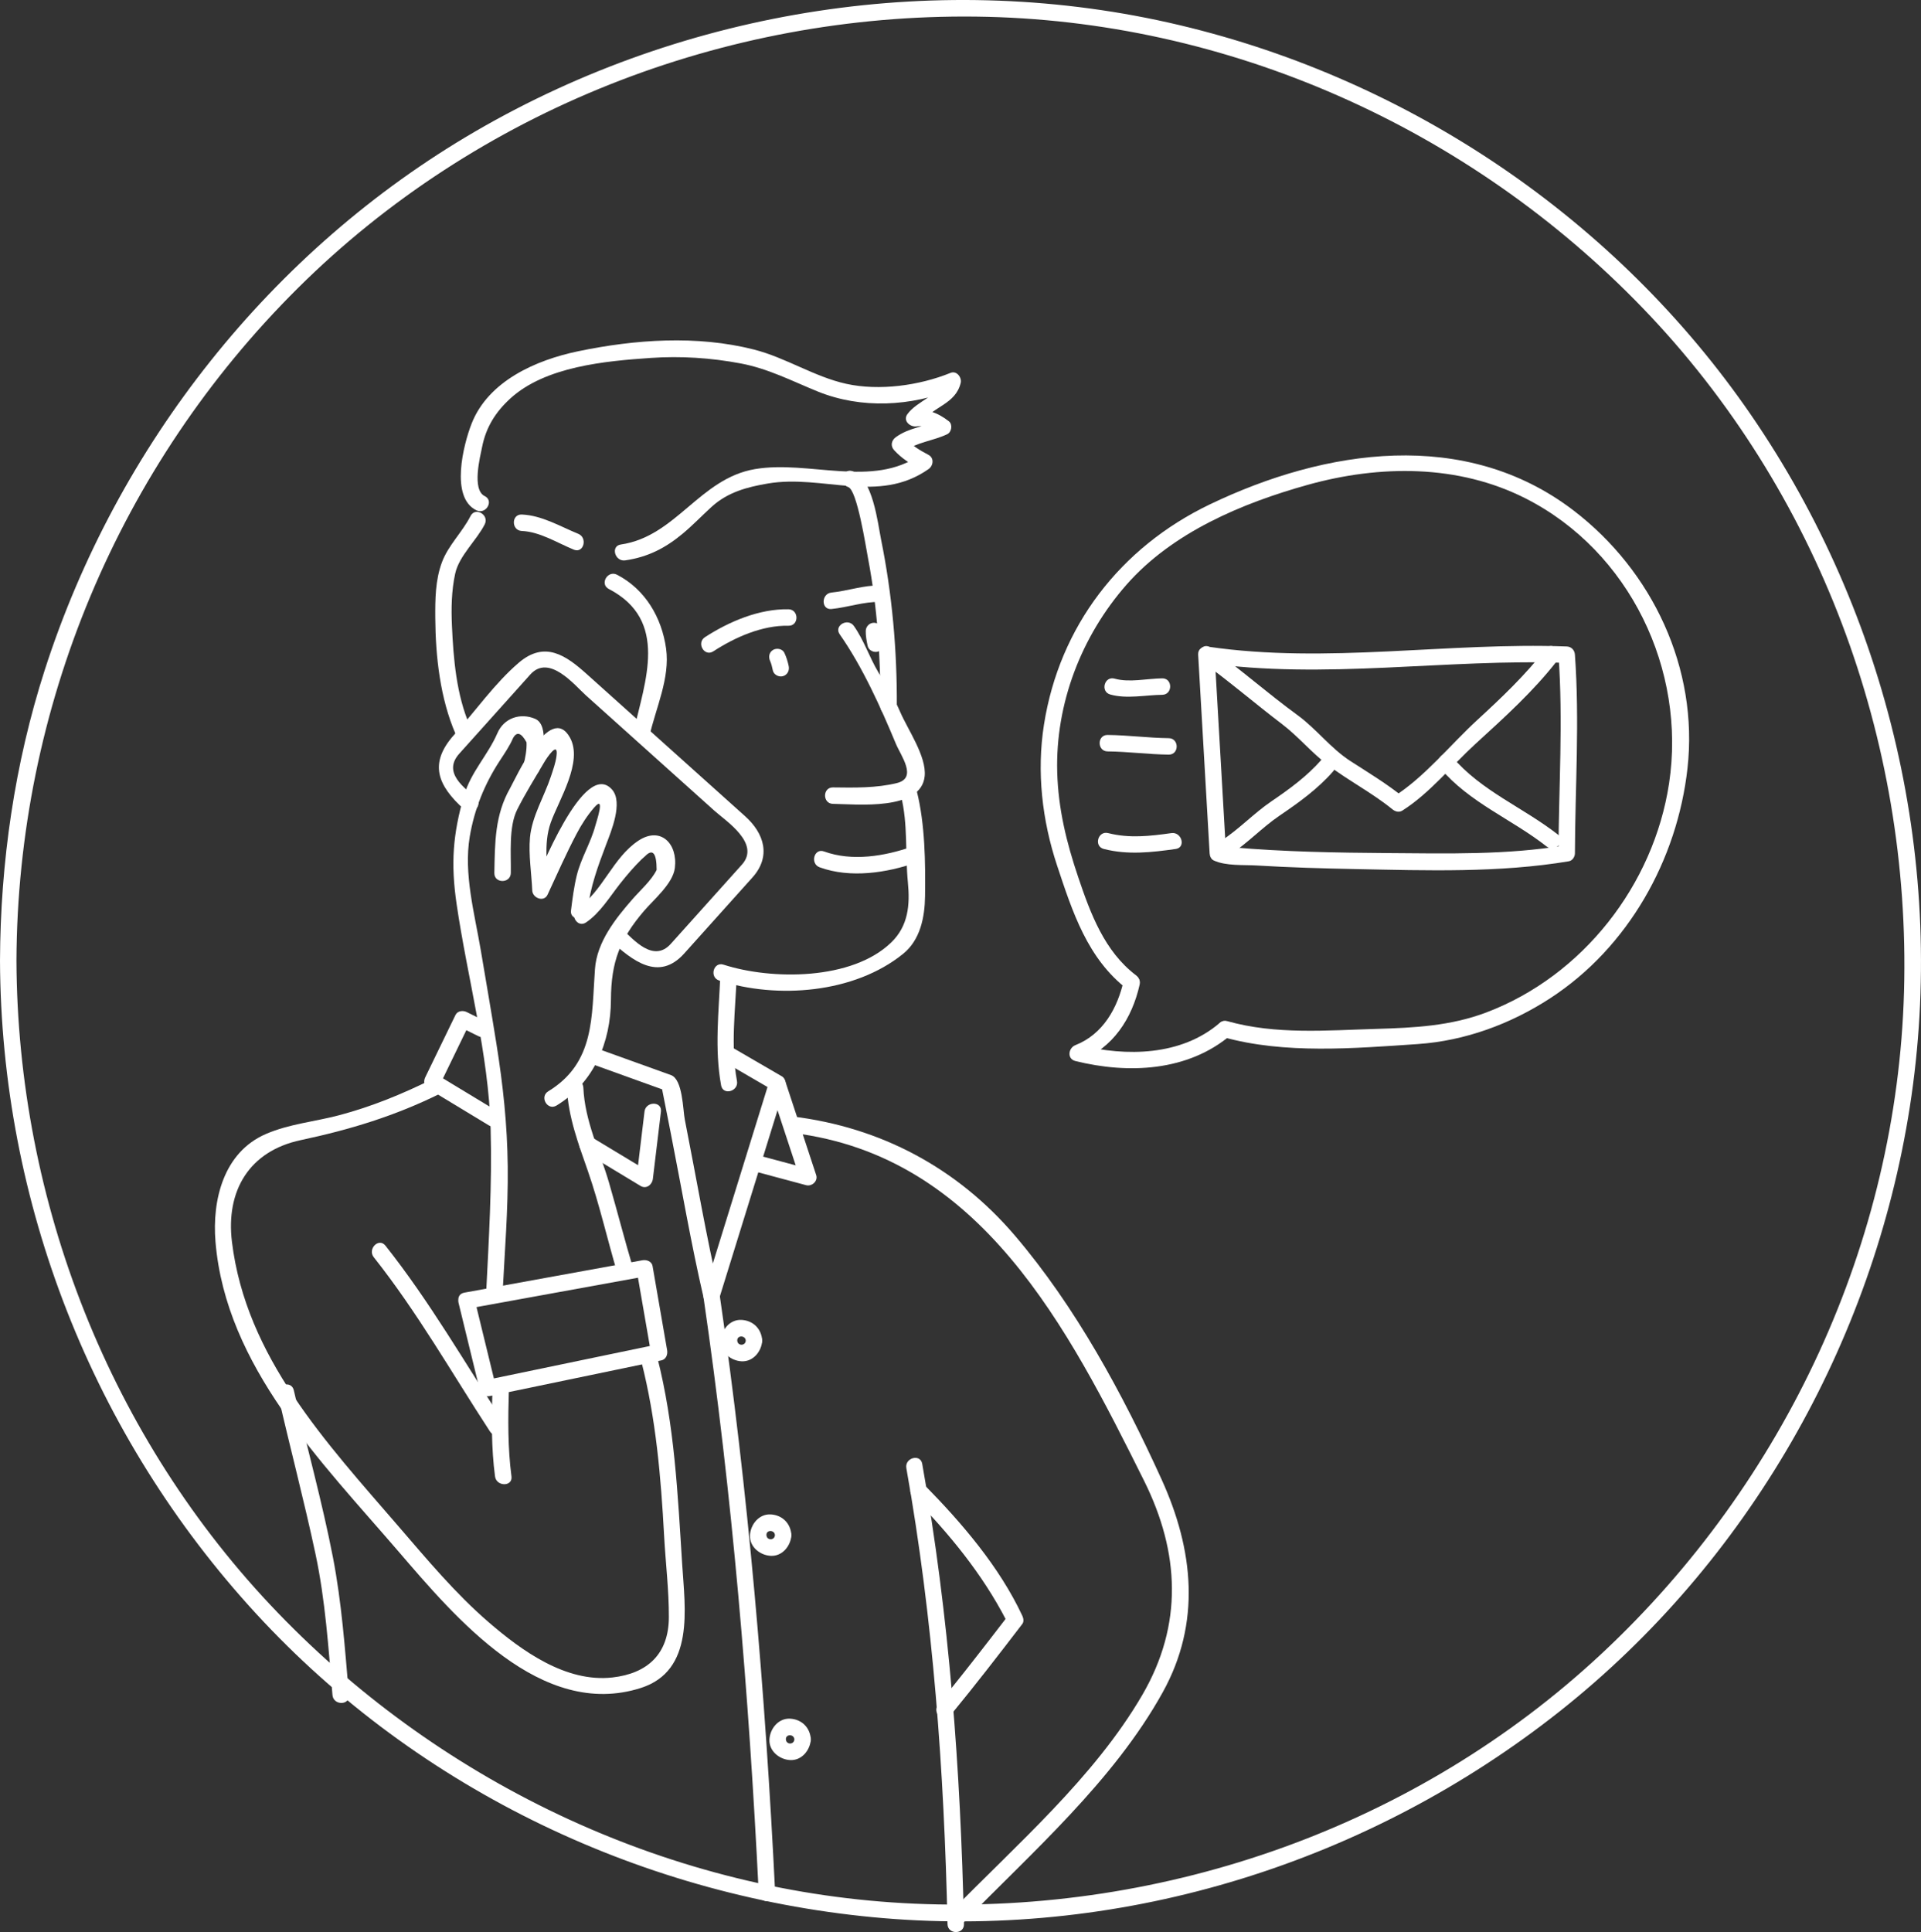 <?xml version="1.0" encoding="utf-8"?>
<!-- Generator: Adobe Illustrator 16.0.0, SVG Export Plug-In . SVG Version: 6.00 Build 0)  -->
<!DOCTYPE svg PUBLIC "-//W3C//DTD SVG 1.1//EN" "http://www.w3.org/Graphics/SVG/1.1/DTD/svg11.dtd">
<svg version="1.1" xmlns="http://www.w3.org/2000/svg" xmlns:xlink="http://www.w3.org/1999/xlink" x="0px" y="0px"
	 width="350.369px" height="352.344px" viewBox="0 0 350.369 352.344" enable-background="new 0 0 350.369 352.344"
	 xml:space="preserve">
<rect x="0" y="0" width="350.369" height="352.344" fill="#333333" stroke="none"/>
<g id="Graphs">
</g>
<g id="Characters">
	<g>
		<g>
			<g>
				<g>
					<path fill="#FFFFFF" d="M0,175.185c0.175,44.167,16.856,86.676,46.774,119.165c29.604,32.145,71,51.832,114.438,55.463
						c44.2,3.693,88.534-10.25,123.219-37.691c34.283-27.123,57.184-67.15,63.901-110.257c6.853-43.98-3.796-89.535-28.949-126.167
						c-24.478-35.649-62.167-61.119-104.169-71.097C171.8-5.713,125.266,1.563,86.764,23.921
						C49.469,45.579,21.342,81.217,8.163,122.18C2.664,139.272,0.071,157.252,0,175.185c-0.008,1.935,2.992,1.934,3,0
						c0.183-46.073,18.658-90.214,51.358-122.671c32.664-32.42,77.754-50.034,123.639-49.487
						c45.856,0.546,89.954,20.281,121.676,53.212c31.978,33.196,48.877,78.633,47.6,124.567
						c-1.273,45.771-21.704,89.491-55.049,120.665c-33.718,31.521-79.491,47.705-125.458,45.695
						c-43.882-1.92-85.697-21.496-116.077-53.035C20.063,262.338,3.175,219.209,3,175.185C2.992,173.251-0.008,173.25,0,175.185z"/>
				</g>
			</g>
			<g>
				<g>
					<g>
						<g>
							<path fill="#FFFFFF" d="M111.036,107.406c11.027,5.73,6.591,16.838,4.511,26.084c-0.424,1.884,2.468,2.685,2.893,0.798
								c1.159-5.15,3.801-10.627,3.048-16.012c-0.791-5.655-3.792-10.787-8.938-13.461
								C110.836,103.925,109.319,106.514,111.036,107.406L111.036,107.406z"/>
						</g>
					</g>
					<g>
						<g>
							<path fill="#FFFFFF" d="M95.172,96.832c3.31,0.14,6.485,2.182,9.49,3.408c1.792,0.731,2.564-2.172,0.798-2.893
								c-3.319-1.355-6.623-3.361-10.288-3.516C93.237,93.75,93.245,96.75,95.172,96.832L95.172,96.832z"/>
						</g>
					</g>
					<g>
						<g>
							<path fill="#FFFFFF" d="M114.032,102.192c4.16-0.604,7.355-2.251,10.557-4.933c1.813-1.519,3.461-3.249,5.21-4.84
								c2.926-2.66,6.449-3.599,10.243-4.243c10.053-1.705,20.147,3.807,29.314-2.628c0.874-0.613,1.063-2.019,0-2.591
								c-1.628-0.875-2.868-1.578-4.163-2.991c-0.101,0.785-0.202,1.57-0.304,2.356c2.335-1.699,5.285-1.907,7.872-3.138
								c0.811-0.386,1.035-1.783,0.304-2.356c-2.019-1.581-4.126-2.364-6.686-1.968c0.565,0.734,1.129,1.469,1.694,2.204
								c2.094-2.976,6.194-3.304,7.145-7.221c0.243-0.999-0.724-2.302-1.845-1.845c-5.733,2.333-13.028,3.315-19.022,1.999
								c-5.801-1.274-11.014-4.773-16.847-6.256c-10.392-2.642-21.65-1.848-32.05,0.315c-7.663,1.594-16.401,5.408-19.452,13.233
								c-1.467,3.764-3.953,13.427,0.889,15.771c1.733,0.839,3.255-1.748,1.514-2.591c-2.385-1.155-0.832-7.184-0.464-9.014
								c0.714-3.552,2.433-6.306,5.117-8.766c6.423-5.887,17.405-6.847,25.634-7.416c5.481-0.379,10.984-0.013,16.378,1
								c5.056,0.95,9.344,3.195,14.048,5.109c7.963,3.241,17.099,2.747,25.053-0.491c-0.615-0.615-1.23-1.23-1.845-1.845
								c-0.717,2.951-5.112,4.045-6.843,6.504c-0.849,1.206,0.545,2.381,1.694,2.204c1.397-0.188,2.652,0.211,3.767,1.197
								c0.101-0.785,0.202-1.57,0.304-2.356c-2.688,1.279-5.424,1.357-7.872,3.138c-0.798,0.581-1.004,1.592-0.304,2.356
								c1.396,1.522,2.949,2.481,4.771,3.46c0-0.864,0-1.727,0-2.591c-8.712,6.116-20.288,0.917-30.138,2.588
								C127.592,87.26,123.3,97.838,113.234,99.3C111.326,99.577,112.141,102.467,114.032,102.192L114.032,102.192z"/>
						</g>
					</g>
					<g>
						<g>
							<path fill="#FFFFFF" d="M85.819,94.105c-1.481,2.926-4.068,5.348-5.213,8.428c-1.21,3.253-1.24,6.733-1.217,10.17
								c0.047,7.03,0.892,14.686,3.715,21.177c0.77,1.771,3.354,0.241,2.591-1.514c-2.461-5.658-2.995-12.217-3.27-18.304
								c-0.142-3.151-0.077-6.347,0.591-9.435c0.708-3.271,3.9-6.059,5.394-9.009C89.281,93.897,86.693,92.378,85.819,94.105
								L85.819,94.105z"/>
						</g>
					</g>
					<g>
						<g>
							<path fill="#FFFFFF" d="M130.094,118.785c3.974-2.574,8.903-4.771,13.72-4.672c1.936,0.04,1.932-2.96,0-3
								c-5.325-0.109-10.83,2.229-15.233,5.081C126.962,117.242,128.465,119.84,130.094,118.785L130.094,118.785z"/>
						</g>
					</g>
					<g>
						<g>
							<path fill="#FFFFFF" d="M151.932,146.597c4.283,0.057,16.108,1.331,16.72-5.069c0.345-3.61-3.091-8.49-4.46-11.675
								c-1.104-2.569-2.575-4.872-4-7.264c-1.639-2.753-2.59-5.779-4.447-8.425c-1.103-1.57-3.706-0.073-2.591,1.515
								c4.142,5.896,7.479,13.312,10.238,19.948c0.908,2.184,3.991,6.233,0.211,7.171c-3.75,0.931-7.837,0.85-11.672,0.799
								C149.997,143.571,149.999,146.571,151.932,146.597L151.932,146.597z"/>
						</g>
					</g>
					<g>
						<g>
							<path fill="#FFFFFF" d="M151.661,111.061c2.982-0.3,5.862-1.354,8.875-1.295c1.936,0.038,1.932-2.962,0-3
								c-3.039-0.059-5.88,0.994-8.875,1.295C149.755,108.252,149.736,111.254,151.661,111.061L151.661,111.061z"/>
						</g>
					</g>
					<g>
						<g>
							<path fill="#FFFFFF" d="M140.472,120.569c0.214,0.458,0.363,1.123,0.486,1.695c0.172,0.799,1.091,1.255,1.845,1.047
								c0.821-0.226,1.219-1.046,1.047-1.845c-0.181-0.84-0.423-1.63-0.788-2.412c-0.346-0.741-1.396-0.922-2.052-0.538
								C140.257,118.958,140.126,119.828,140.472,120.569L140.472,120.569z"/>
						</g>
					</g>
					<g>
						<g>
							<path fill="#FFFFFF" d="M157.901,115.071c-0.016,0.919,0.16,1.828,0.35,2.723c0.17,0.8,1.093,1.254,1.845,1.047
								c0.823-0.226,1.217-1.046,1.047-1.845c-0.155-0.729-0.255-1.194-0.242-1.925c0.014-0.818-0.693-1.5-1.5-1.5
								C158.573,113.571,157.916,114.254,157.901,115.071L157.901,115.071z"/>
						</g>
					</g>
					<g>
						<g>
							<path fill="#FFFFFF" d="M164.333,145.13c1.294,5.181,0.739,10.534,1.258,15.809c0.402,4.08,0.062,7.905-3.001,10.892
								c-7.165,6.988-21.88,6.91-30.621,4.094c-1.847-0.595-2.631,2.302-0.798,2.893c10.594,3.412,24.636,2.339,33.541-4.866
								c3.15-2.548,3.955-6.688,4.007-10.51c0.084-6.149,0.001-13.13-1.493-19.11C166.756,142.457,163.863,143.253,164.333,145.13
								L164.333,145.13z"/>
						</g>
					</g>
					<g>
						<g>
							<path fill="#FFFFFF" d="M131.375,177.806c-0.26,6.757-1.079,13.418,0.146,20.13c0.347,1.901,3.238,1.093,2.893-0.798
								c-1.172-6.417-0.287-12.874-0.039-19.332C134.449,175.87,131.449,175.877,131.375,177.806L131.375,177.806z"/>
						</g>
					</g>
					<g>
						<g>
							<path fill="#FFFFFF" d="M166.355,154.395c-4.971,1.744-10.936,2.748-16.056,0.881c-1.822-0.664-2.6,2.236-0.798,2.893
								c5.582,2.035,12.221,1.024,17.651-0.881C168.966,156.652,168.186,153.753,166.355,154.395L166.355,154.395z"/>
						</g>
					</g>
					<g>
						<g>
							<path fill="#FFFFFF" d="M101.512,201.608c6.809-4.152,9.886-11.515,9.917-19.29c0.027-6.902,1.639-11.07,6.067-16.233
								c1.75-2.041,5.24-4.945,5.592-7.794c0.551-4.458-2.604-7.636-6.628-4.994c-4.686,3.077-6.543,9.279-11.092,12.336
								c-1.596,1.073-0.096,3.673,1.515,2.591c2.554-1.717,4.314-4.66,6.188-7.038c1.235-1.568,2.526-3.08,3.95-4.479
								c0.212-0.189,0.424-0.378,0.636-0.567c1.396-1.426,2.098-0.594,2.106,2.497c-0.905,1.887-3.006,3.742-4.39,5.328
								c-3.114,3.568-6.495,7.801-6.855,12.73c-0.637,8.718,0.023,17.112-8.521,22.323
								C98.349,200.023,99.855,202.618,101.512,201.608L101.512,201.608z"/>
						</g>
					</g>
					<g>
						<g>
							<path fill="#FFFFFF" d="M91.644,236.262c0.396-7.909,1.05-15.614,0.961-23.557c-0.086-7.671-0.853-14.776-2.067-22.379
								c-0.909-5.692-1.891-11.372-2.852-17.055c-1.131-6.69-3.146-13.923-2.007-20.702c0.837-4.98,2.687-9.542,5.411-13.74
								c0.889-1.371,1.836-2.719,2.486-4.224c0.684-1.243,1.503-0.986,2.458,0.771c0.068,1.388-0.23,2.8-0.538,4.144
								c-0.432,1.883,2.461,2.683,2.893,0.798c0.458-2.001,1.901-8.08-0.787-9.231c-2.697-1.154-5.686-0.148-6.878,2.611
								c-1.734,4.016-4.813,7.046-6.072,11.341c-2.077,7.084-2.443,12.506-1.372,19.822c1.982,13.55,5.837,27.307,6.208,41.02
								c0.277,10.244-0.332,20.182-0.843,30.381C88.547,238.197,91.547,238.188,91.644,236.262L91.644,236.262z"/>
						</g>
					</g>
					<g>
						<g>
							<path fill="#FFFFFF" d="M93.287,269.244c-0.685-5.184-0.631-10.535-0.475-15.754c0.058-1.936-2.942-1.93-3,0
								c-0.156,5.219-0.21,10.57,0.475,15.754C90.537,271.135,93.54,271.158,93.287,269.244L93.287,269.244z"/>
						</g>
					</g>
					<g>
						<g>
							<path fill="#FFFFFF" d="M93.167,159.213c0.063-3.464-0.409-8.425,1.156-11.553c1.483-2.963,3.263-5.788,4.935-8.646
								c0.432-0.739,2.661-4.132,2.233-1.076c-0.173,1.238-0.614,2.454-1.004,3.635c-1.202,3.646-3.479,7.303-3.824,11.171
								c-0.278,3.124,0.28,6.518,0.415,9.655c0.059,1.375,2.125,2.197,2.795,0.757c1.728-3.714,3.376-7.458,5.284-11.086
								c0.902-1.716,1.934-3.322,3.203-4.793c2.139-2.479,0.423,2.551,0.215,3.326c-0.848,3.158-2.611,5.878-3.388,9.076
								c-0.507,2.087-0.775,4.238-1.044,6.366c-0.242,1.916,2.761,1.893,3,0c0.557-4.403,1.864-7.941,3.415-12.047
								c0.874-2.314,3.152-7.666,1.063-10.017c-5.088-5.727-13.335,15.505-14.339,17.66c0.932,0.252,1.864,0.505,2.795,0.757
								c-0.177-4.109-1.024-8.466,0.378-12.396c1.471-4.121,5.952-11.085,3.494-15.498c-3.637-6.529-9.947,7.54-10.919,9.247
								c-2.779,4.881-2.763,9.897-2.865,15.46C90.131,161.148,93.132,161.145,93.167,159.213L93.167,159.213z"/>
						</g>
					</g>
					<g>
						<g>
							<path fill="#FFFFFF" d="M116.979,248.299c2.668,10.458,3.567,21.041,4.149,31.787c0.268,4.936,0.886,9.916,0.866,14.855
								c-0.027,6.682-3.873,10.242-10.293,10.971c-8.506,0.965-16.554-4.877-22.612-10.107c-6.047-5.221-11.193-11.41-16.397-17.441
								c-13.2-15.299-27.825-30.891-30.388-51.895c-1.139-9.334,3.164-16.556,12.545-18.549c8.987-1.909,17.205-4.406,25.47-8.504
								c1.733-0.86,0.213-3.447-1.514-2.591c-5.468,2.711-11.029,4.986-16.93,6.551c-4.476,1.187-9.091,1.576-13.369,3.422
								c-7.732,3.337-9.84,12.044-9.202,19.671c1.902,22.744,19.344,40.143,33.375,56.465c10.419,12.119,26.011,30.686,44.185,24.9
								c9.872-3.141,8.07-14.504,7.559-22.564c-0.809-12.756-1.375-25.324-4.55-37.77
								C119.394,245.627,116.5,246.422,116.979,248.299L116.979,248.299z"/>
						</g>
					</g>
					<g>
						<g>
							<path fill="#FFFFFF" d="M103.397,198.354c0.229,5.318,2.106,10.25,3.836,15.229c2.124,6.114,3.547,12.517,5.405,18.725
								c0.553,1.849,3.449,1.061,2.893-0.798c-1.569-5.243-2.918-10.533-4.44-15.783c-1.676-5.783-4.431-11.262-4.694-17.373
								C106.314,196.427,103.314,196.419,103.397,198.354L103.397,198.354z"/>
						</g>
					</g>
					<g>
						<g>
							<path fill="#FFFFFF" d="M68.174,229.279c7.935,10.004,14.229,21.106,21.194,31.776c1.053,1.611,3.652,0.11,2.591-1.516
								c-7.11-10.889-13.564-22.17-21.664-32.381C69.093,225.642,66.985,227.78,68.174,229.279L68.174,229.279z"/>
						</g>
					</g>
					<g>
						<g>
							<path fill="#FFFFFF" d="M85.476,238.629c10.833-1.969,21.665-3.938,32.498-5.908c-0.615-0.349-1.23-0.698-1.845-1.047
								c0.886,5.121,1.773,10.242,2.66,15.363c0.349-0.615,0.698-1.23,1.047-1.845c-10.423,2.166-20.847,4.332-31.27,6.499
								c0.615,0.349,1.23,0.698,1.845,1.048c-1.295-5.318-2.591-10.637-3.887-15.954c-0.458-1.879-3.351-1.082-2.893,0.798
								c1.295,5.318,2.591,10.636,3.887,15.953c0.202,0.832,1.064,1.211,1.845,1.048c10.423-2.167,20.847-4.333,31.27-6.499
								c0.856-0.178,1.18-1.082,1.047-1.846c-0.886-5.121-1.773-10.242-2.66-15.363c-0.148-0.855-1.105-1.182-1.845-1.047
								c-10.833,1.969-21.665,3.939-32.498,5.909C82.777,236.083,83.585,238.973,85.476,238.629z"/>
						</g>
					</g>
					<g>
						<g>
							<path fill="#FFFFFF" d="M107.452,193.867c4.517,1.626,9.035,3.252,13.552,4.878c1.482,0.534-0.48-1.289-0.328-0.518
								c0.109,0.552,0.218,1.105,0.328,1.658c0.44,2.23,0.881,4.46,1.322,6.69c1.98,10.017,3.692,20.137,5.999,30.086
								c0.348,1.503,2.471,1.36,2.893,0c4-12.908,7.999-25.816,11.998-38.725c0.198-0.639-0.122-1.364-0.689-1.694
								c-2.933-1.706-5.866-3.411-8.8-5.117c-1.676-0.974-3.185,1.619-1.514,2.591c2.933,1.706,5.866,3.411,8.8,5.117
								c-0.23-0.565-0.46-1.129-0.689-1.694c-4,12.908-7.999,25.816-11.998,38.725c0.964,0,1.928,0,2.893,0
								c-2.43-10.483-4.232-21.148-6.319-31.705c-0.35-1.77-0.365-7.322-2.513-8.095c-4.712-1.696-9.423-3.393-14.135-5.088
								C106.425,190.317,105.646,193.217,107.452,193.867L107.452,193.867z"/>
						</g>
					</g>
					<g>
						<g>
							<path fill="#FFFFFF" d="M117.551,202.708c-0.491,4.088-0.982,8.176-1.473,12.265c0.752-0.432,1.505-0.863,2.257-1.295
								c-3.489-2.107-6.979-4.215-10.468-6.322c-1.66-1.002-3.167,1.592-1.514,2.591c3.489,2.107,6.979,4.215,10.468,6.322
								c1.067,0.645,2.128-0.221,2.257-1.295c0.491-4.088,0.982-8.176,1.473-12.265
								C120.781,200.791,117.778,200.812,117.551,202.708L117.551,202.708z"/>
						</g>
					</g>
					<g>
						<g>
							<path fill="#FFFFFF" d="M140.321,197.937c1.883,5.717,3.767,11.434,5.65,17.15c0.615-0.615,1.23-1.23,1.845-1.845
								c-3.152-0.845-6.304-1.69-9.455-2.535c-1.872-0.502-2.665,2.392-0.798,2.893c3.152,0.845,6.304,1.69,9.455,2.535
								c1.06,0.284,2.21-0.737,1.845-1.845c-1.883-5.717-3.767-11.434-5.65-17.15C142.611,195.311,139.714,196.094,140.321,197.937
								L140.321,197.937z"/>
						</g>
					</g>
					<g>
						<g>
							<path fill="#FFFFFF" d="M88.785,186.377c-1.221-0.604-2.441-1.208-3.662-1.813c-0.687-0.34-1.678-0.233-2.052,0.539
								c-1.839,3.791-3.678,7.582-5.518,11.372c-0.361,0.745-0.201,1.605,0.539,2.053c3.701,2.241,7.402,4.481,11.103,6.723
								c1.66,1.004,3.167-1.59,1.515-2.591c-3.701-2.241-7.402-4.481-11.104-6.723c0.18,0.684,0.359,1.368,0.539,2.053
								c1.839-3.791,3.678-7.582,5.518-11.373c-0.684,0.18-1.368,0.359-2.052,0.539c1.221,0.604,2.441,1.208,3.662,1.813
								C88.999,189.823,90.519,187.236,88.785,186.377L88.785,186.377z"/>
						</g>
					</g>
					<g>
						<g>
							<path fill="#FFFFFF" d="M63.64,309.121c-0.718-8.395-1.314-16.848-2.92-25.131c-1.981-10.221-4.812-20.303-7.132-30.449
								c-0.431-1.885-3.323-1.086-2.893,0.798c2.217,9.694,4.771,19.323,6.846,29.048c1.804,8.453,2.364,17.141,3.099,25.734
								C60.804,311.033,63.805,311.049,63.64,309.121L63.64,309.121z"/>
						</g>
					</g>
					<g>
						<g>
							<path fill="#FFFFFF" d="M165.309,267.746c4.9,27.492,6.889,55.256,7.509,83.146c0.043,1.932,3.043,1.936,3,0
								c-0.625-28.16-2.669-56.189-7.616-83.943C167.862,265.047,164.971,265.855,165.309,267.746L165.309,267.746z"/>
						</g>
					</g>
					<g>
						<g>
							<path fill="#FFFFFF" d="M144.593,206.613c34.304,4.2,50.19,35.55,64.068,63.416c6.527,13.107,7.132,26.262-0.306,39.049
								c-8.79,15.109-23.022,27.361-35.098,39.754c-1.35,1.387,0.769,3.51,2.121,2.121c12.812-13.148,27.669-26.08,36.682-42.322
								c7.04-12.686,5.641-25.994-0.199-38.836c-7.063-15.533-15.661-31.477-26.78-44.496
								c-10.515-12.312-24.446-19.721-40.488-21.686C142.675,203.378,142.698,206.381,144.593,206.613L144.593,206.613z"/>
						</g>
					</g>
					<g>
						<g>
							<path fill="#FFFFFF" d="M166.471,272.912c6.608,6.715,12.71,14.146,17.05,22.555c0.75,1.453,0.377-0.865,0.129-0.541
								c-1.046,1.365-2.098,2.727-3.152,4.088c-3.074,3.967-6.169,7.92-9.359,11.795c-1.219,1.48,0.891,3.617,2.121,2.121
								c4.521-5.49,8.872-11.121,13.194-16.768c0.335-0.439,0.21-1.064,0-1.514c-4.183-8.934-11.012-16.898-17.861-23.857
								C167.233,269.41,165.113,271.533,166.471,272.912L166.471,272.912z"/>
						</g>
					</g>
					<g>
						<g>
							<path fill="#FFFFFF" d="M128.324,236.661c5.253,36.03,8.265,72.257,10.062,108.612c0.095,1.926,3.096,1.936,3,0
								c-1.81-36.627-4.876-73.111-10.169-109.41C130.938,233.955,128.048,234.77,128.324,236.661L128.324,236.661z"/>
						</g>
					</g>
					<g>
						<g>
							<path fill="#FFFFFF" d="M136.018,244.48c-0.054,1.005-1.496,1.005-1.55,0S135.964,243.481,136.018,244.48
								c0.104,1.924,3.104,1.935,3,0c-0.115-2.131-1.643-3.66-3.774-3.775c-2.127-0.114-3.67,1.816-3.775,3.775
								c-0.115,2.128,1.815,3.67,3.775,3.775c2.127,0.115,3.669-1.815,3.774-3.775C139.122,242.547,136.121,242.557,136.018,244.48z
								"/>
						</g>
					</g>
					<g>
						<g>
							<path fill="#FFFFFF" d="M141.34,279.955c-0.054,1.004-1.496,1.004-1.55,0C139.735,278.949,141.286,278.957,141.34,279.955
								c0.104,1.924,3.104,1.934,3,0c-0.115-2.131-1.643-3.66-3.775-3.775c-2.127-0.113-3.669,1.816-3.775,3.775
								c-0.114,2.127,1.815,3.67,3.775,3.775c2.127,0.115,3.67-1.816,3.775-3.775C144.444,278.021,141.443,278.031,141.34,279.955z"
								/>
						</g>
					</g>
					<g>
						<g>
							<path fill="#FFFFFF" d="M144.886,317.203c-0.054,1.004-1.495,1.004-1.549,0S144.833,316.205,144.886,317.203
								c0.104,1.924,3.104,1.934,3,0c-0.115-2.131-1.643-3.66-3.775-3.773c-2.127-0.115-3.669,1.814-3.774,3.773
								c-0.114,2.127,1.815,3.67,3.774,3.775c2.126,0.113,3.669-1.816,3.775-3.775C147.99,315.27,144.99,315.279,144.886,317.203z"
								/>
						</g>
					</g>
					<g>
						<g>
							<path fill="#FFFFFF" d="M86.793,145.496c-1.947-1.749-6.169-4.55-3.028-8.05c1.282-1.428,2.563-2.856,3.845-4.284
								c3.038-3.385,6.075-6.769,9.112-10.154c3.434-3.826,8.085,1.958,10.141,3.804c4.036,3.622,8.071,7.243,12.106,10.865
								c3.79,3.401,7.579,6.802,11.368,10.203c2.065,1.854,8.438,5.944,4.977,9.8c-3.195,3.56-6.391,7.12-9.586,10.68
								c-1.124,1.252-2.247,2.504-3.371,3.756c-3.211,3.578-6.89-0.884-8.891-2.68c-1.435-1.289-3.563,0.826-2.121,2.121
								c3.956,3.552,8.766,7.546,13.458,2.317c4.144-4.616,8.287-9.233,12.43-13.85c3.464-3.859,2.148-8.052-1.333-11.176
								c-4.691-4.21-9.383-8.421-14.074-12.631c-4.931-4.425-9.861-8.85-14.791-13.275c-3.786-3.398-7.637-6.155-12.393-2.103
								c-4.356,3.711-7.975,8.886-11.799,13.147c-4.697,5.233-3.04,9.262,1.827,13.631
								C86.107,148.906,88.236,146.791,86.793,145.496L86.793,145.496z"/>
						</g>
					</g>
					<g>
						<g>
							<path fill="#FFFFFF" d="M163.571,128.82c0.053-10.221-0.847-20.421-2.877-30.443c-0.609-3.007-1.498-11.2-5.189-12.443
								c-1.839-0.62-2.621,2.278-0.798,2.893c1.624,0.547,3.2,10.813,3.623,13.044c1.682,8.865,2.288,17.938,2.241,26.949
								C160.561,130.755,163.561,130.754,163.571,128.82L163.571,128.82z"/>
						</g>
					</g>
				</g>
			</g>
		</g>
		<g>
			<g>
				<path fill="#FFFFFF" d="M223.048,189.118c11.212,3.158,23.993,2.063,35.499,1.287c8.652-0.584,16.971-3.658,24.206-8.367
					c14.214-9.251,23.162-25.239,25.025-41.916c2.035-18.202-6.385-36.032-20.803-47.045c-19.735-15.075-45.243-11.218-66.342-1.079
					c-16.297,7.832-27.404,22.206-30.225,40.155c-1.356,8.631-0.338,17.466,2.402,25.722c2.791,8.409,5.541,16.984,12.849,22.563
					c1.538,1.174,3.03-1.434,1.514-2.591c-5.754-4.393-8.273-11.236-10.515-17.864c-2.13-6.3-3.651-12.472-3.835-19.155
					c-0.345-12.514,4.407-24.816,12.615-34.173c8.379-9.552,21.1-14.903,33.087-18.24c13.104-3.647,27.451-3.768,39.765,2.501
					c18.974,9.66,29.27,31.248,26.125,51.966c-2.812,18.525-15.755,35.092-33.312,41.749c-6.528,2.475-13.167,2.803-20.058,3.004
					c-9.079,0.265-18.34,1.084-27.2-1.411C221.98,185.7,221.189,188.594,223.048,189.118L223.048,189.118z"/>
			</g>
		</g>
		<g>
			<g>
				<path fill="#FFFFFF" d="M204.97,178.745c-1.137,5.081-3.77,9.857-8.834,11.856c-1.284,0.507-1.566,2.503,0,2.893
					c9.629,2.393,20.525,1.919,28.372-4.762c1.476-1.256-0.657-3.368-2.121-2.121c-6.981,5.944-16.962,6.1-25.453,3.99
					c0,0.964,0,1.928,0,2.893c6.073-2.397,9.538-7.733,10.929-13.951C208.284,177.658,205.392,176.857,204.97,178.745
					L204.97,178.745z"/>
			</g>
		</g>
		<g>
			<g>
				<path fill="#FFFFFF" d="M219.633,120.84c21.97,3.194,44.062-0.76,66.115,0.054c-0.5-0.5-1-1-1.5-1.5
					c0.867,12.066,0.045,24.148,0,36.226c0.367-0.482,0.734-0.964,1.101-1.446c-10.488,1.758-21.444,1.476-32.039,1.4
					c-9.514-0.069-19.094-0.225-28.578-1.061c-2.428-0.214-1.214-0.695-1.112,1.072c-0.049-0.852-0.099-1.705-0.147-2.557
					c-0.232-4.027-0.465-8.054-0.697-12.081c-0.414-7.184-0.829-14.368-1.243-21.552c-0.111-1.923-3.111-1.934-3,0
					c0.697,12.075,1.393,24.15,2.09,36.226c0.029,0.496,0.257,1.07,0.743,1.295c2.24,1.038,5.474,0.775,7.869,0.92
					c6.035,0.365,12.083,0.536,18.127,0.656c12.809,0.255,26.101,0.701,38.786-1.426c0.65-0.109,1.099-0.831,1.101-1.446
					c0.045-12.078,0.867-24.16,0-36.226c-0.06-0.839-0.638-1.468-1.5-1.5c-21.76-0.803-43.644,3.204-65.317,0.054
					C218.54,117.672,217.725,120.562,219.633,120.84z"/>
			</g>
		</g>
		<g>
			<g>
				<path fill="#FFFFFF" d="M281.917,118.333c-3.703,4.771-8.055,8.908-12.493,12.984c-4.875,4.479-9.584,10.377-15.166,13.916
					c0.606,0.079,1.212,0.157,1.818,0.235c-3.073-2.503-6.439-4.519-9.761-6.667c-3.646-2.358-6.204-5.863-9.679-8.398
					c-5.404-3.941-10.426-8.382-15.847-12.304c-1.57-1.136-3.065,1.468-1.514,2.591c4.982,3.604,9.644,7.631,14.539,11.35
					c2.994,2.274,5.379,5.202,8.363,7.464c3.804,2.884,8.07,5.065,11.778,8.085c0.515,0.419,1.208,0.621,1.818,0.235
					c4.992-3.166,8.948-8.146,13.301-12.129c5.265-4.819,10.574-9.583,14.964-15.24
					C285.209,118.946,283.102,116.806,281.917,118.333L281.917,118.333z"/>
			</g>
		</g>
		<g>
			<g>
				<path fill="#FFFFFF" d="M241.027,138.552c-2.663,3.032-5.843,5.341-9.163,7.6c-3.215,2.187-5.941,5.136-9.174,7.199
					c-1.625,1.037-0.122,3.635,1.514,2.591c3.266-2.084,5.939-5.001,9.174-7.199c3.531-2.399,6.938-4.844,9.77-8.069
					C244.419,139.226,242.306,137.096,241.027,138.552L241.027,138.552z"/>
			</g>
		</g>
		<g>
			<g>
				<path fill="#FFFFFF" d="M262.675,140.072c5.422,6.377,12.97,9.252,19.392,14.281c1.504,1.178,3.644-0.929,2.121-2.121
					c-6.403-5.015-13.987-7.924-19.392-14.281C263.542,136.475,261.43,138.607,262.675,140.072L262.675,140.072z"/>
			</g>
		</g>
		<g>
			<g>
				<path fill="#FFFFFF" d="M201.324,154.822c4.38,1.121,8.703,0.627,13.118,0c1.909-0.271,1.094-3.162-0.798-2.893
					c-3.871,0.55-7.683,0.982-11.522,0C200.246,151.449,199.451,154.343,201.324,154.822L201.324,154.822z"/>
			</g>
		</g>
		<g>
			<g>
				<path fill="#FFFFFF" d="M202.016,137.03c3.726,0.037,7.422,0.545,11.146,0.587c1.936,0.022,1.933-2.978,0-3
					c-3.724-0.042-7.421-0.55-11.146-0.587C200.081,134.011,200.083,137.011,202.016,137.03L202.016,137.03z"/>
			</g>
		</g>
		<g>
			<g>
				<path fill="#FFFFFF" d="M202.497,126.653c3.011,0.848,6.405,0.091,9.479,0.054c1.933-0.023,1.936-3.024,0-3
					c-2.769,0.034-5.979,0.814-8.681,0.054C201.429,123.235,200.638,126.13,202.497,126.653L202.497,126.653z"/>
			</g>
		</g>
	</g>
</g>
</svg>
